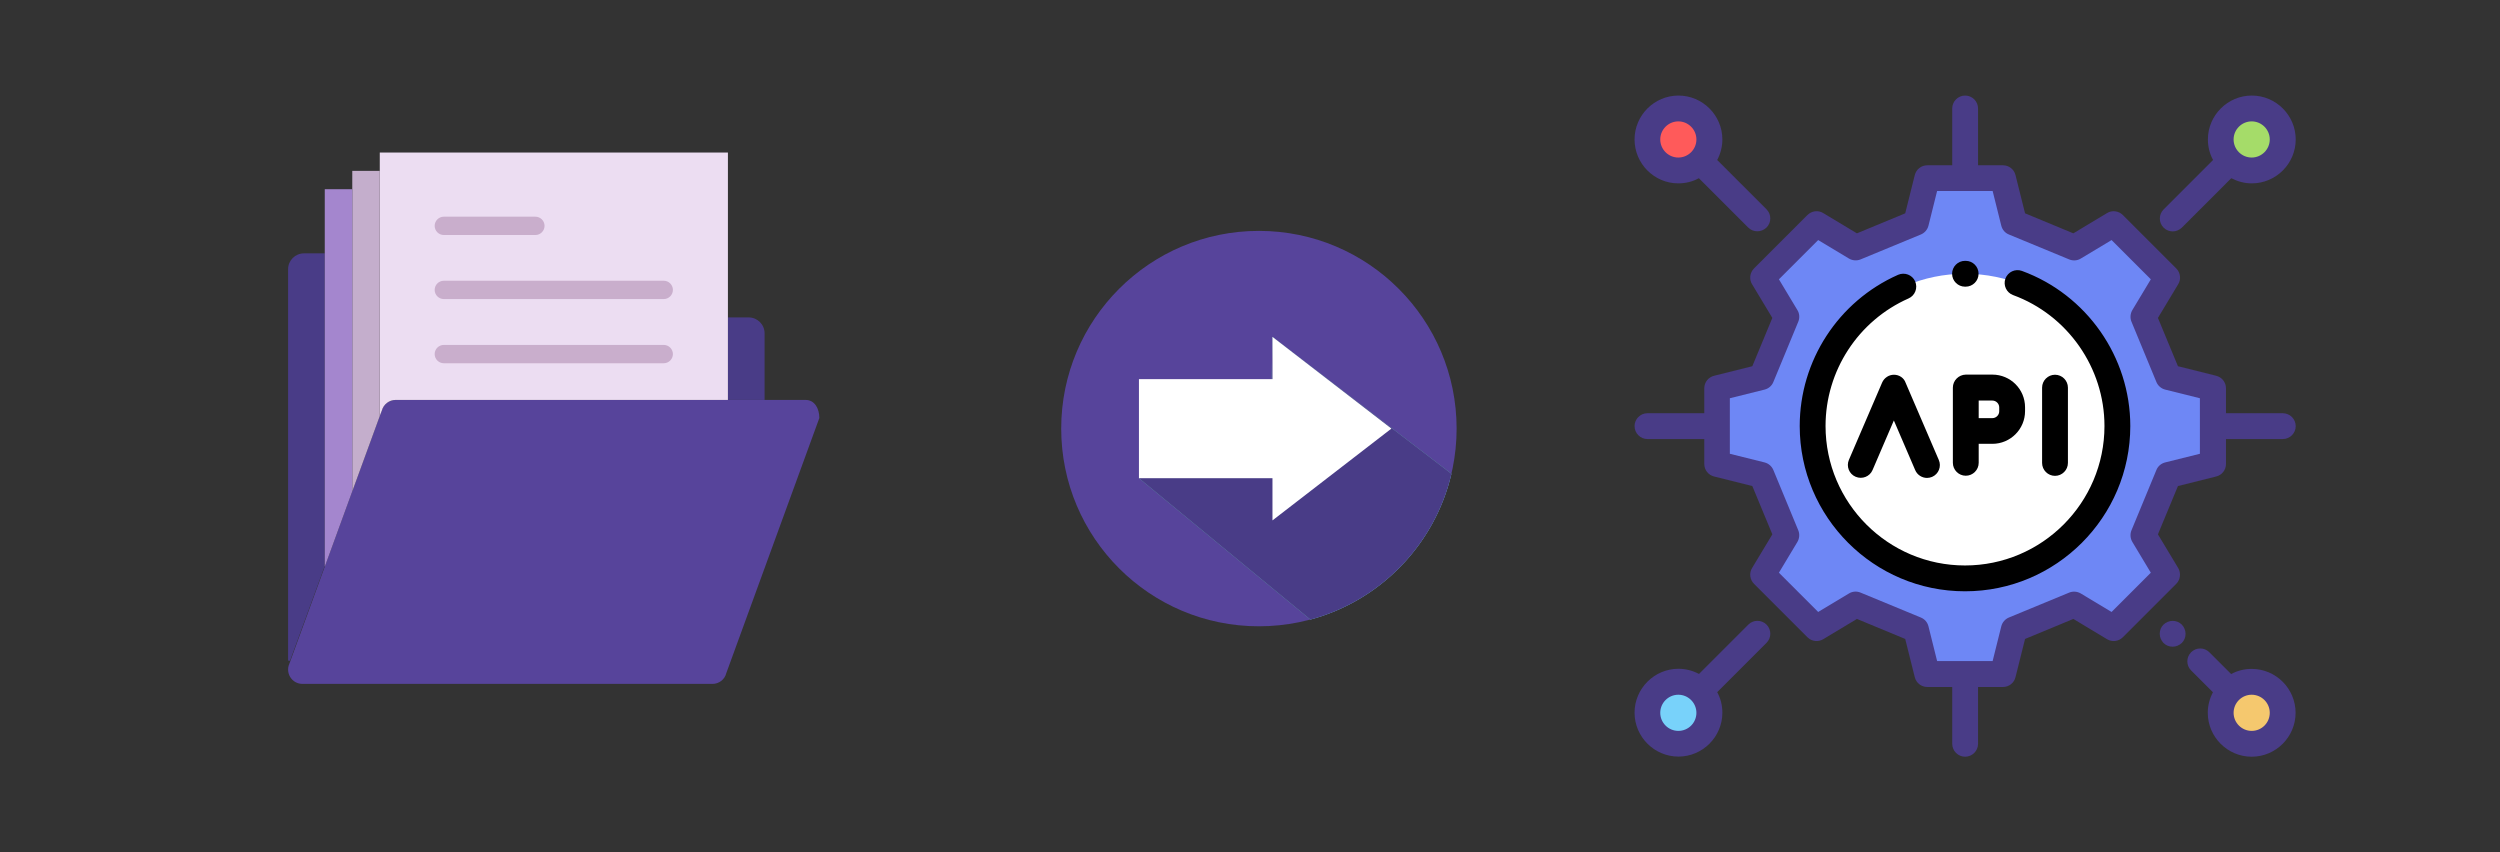 <?xml version="1.0" encoding="utf-8"?>
<!-- Generator: Adobe Illustrator 23.0.6, SVG Export Plug-In . SVG Version: 6.00 Build 0)  -->
<svg version="1.1" xmlns="http://www.w3.org/2000/svg" xmlns:xlink="http://www.w3.org/1999/xlink" x="0px" y="0px"
	 viewBox="0 0 1936 660" style="enable-background:new 0 0 1936 660;" xml:space="preserve">
<rect x="0" y="0" width="1936" height="660" fill="#333333" stroke="none"/>
<style type="text/css">
	.st0{display:none;}
	.st1{display:inline;fill:#E5646E;}
	.st2{display:inline;fill:#DDF5FF;}
	.st3{display:inline;fill:#C1E9F4;}
	.st4{display:inline;fill:#57449B;}
	.st5{display:inline;fill:#493C87;}
	.st6{display:inline;fill:#747474;}
	.st7{display:inline;}
	.st8{fill:#495959;}
	.st9{display:inline;opacity:8.000000e-02;fill:#493C87;enable-background:new    ;}
	.st10{display:inline;fill:#FFFFFF;}
	.st11{display:inline;fill:#D9EAFC;}
	.st12{display:inline;fill:#C3DDF4;}
	.st13{display:inline;fill:#AEC1ED;}
	.st14{display:inline;fill:#FFAF10;}
	.st15{display:inline;fill:#FF9518;}
	.st16{fill:#5DC1D8;}
	.st17{display:inline;fill:#445EA0;}
	.st18{fill:#57449B;}
	.st19{fill:#65B3AD;}
	.st20{fill:#493C87;}
	.st21{fill:#FFFFFF;}
	.st22{opacity:8.000000e-02;fill:#493C87;enable-background:new    ;}
	.st23{fill:#D9EAFC;}
	.st24{fill:#C3DDF4;}
	.st25{fill:#AEC1ED;}
	.st26{fill:#FFAF10;}
	.st27{fill:#FF9518;}
	.st28{fill:#445EA0;}
	.st29{fill:#ECDDF2;}
	.st30{fill:#C9AECC;}
	.st31{fill:#C4AECC;}
	.st32{fill:#A486CE;}
	.st33{fill:#78D2FA;}
	.st34{fill:#F5C86E;}
	.st35{fill:#FF5A5A;}
	.st36{fill:#A5DC69;}
	.st37{fill:#6E87F5;}
	.st38{fill:#FF2C5C;}
	.st39{fill:#E62753;}
	.st40{fill:#ADE7FF;}
	.st41{fill:#82D2F5;}
	.st42{fill:#4FB1F5;}
	.st43{fill:#46A4E6;}
	.st44{fill:#FFD659;}
	.st45{fill:#FFBD54;}
	.st46{fill:#8AE0FF;}
	.st47{fill:#2AC3F2;}
	.st48{fill:#95A8B8;}
	.st49{fill:#F0F0F0;}
	.st50{fill:#E8F4FA;}
	.st51{fill:#5B788C;}
	.st52{fill:#C0DCEB;}
	.st53{fill:#FEEE87;}
</style>
<g id="Layer_1" class="st0">
	<path class="st1" d="M659.7,153.9H481.8L439,267.3l216.9,83c6.8,2.6,14.1-2.4,14.1-9.7V164.3C670.1,158.5,665.4,153.9,659.7,153.9z
		"/>
	<path class="st2" d="M305.4,356.5H327c10.4,0,17.5,10.6,13.4,20.2L322.7,419c-3.3,7.7-10.8,12.7-19.2,12.7h-27.8L305.4,356.5z"/>
	<path class="st3" d="M313.5,413.1c5.3,0,10.2-2,13.9-5.4l-4.7,11.2c-3.3,7.7-10.8,12.7-19.2,12.7h-27.8l7.4-18.6L313.5,413.1
		L313.5,413.1z"/>
	<path class="st4" d="M243.4,289.2l-81.6,210c-2.4,6.3-3.7,12.9-3.7,19.7c0,30,24.3,54.3,54.3,54.3h61.3c9.7,0,17.6-7.9,17.6-17.6
		v-39.8c0-9.7-7.9-17.6-17.6-17.6c-12.5,0-21-12.6-16.3-24.2l75.5-184.9L243.4,289.2L243.4,289.2z"/>
	<path class="st5" d="M161.8,499.2l81.6-210h27.1l-81.6,210c-2.4,6.3-3.7,12.9-3.7,19.7c0,30,24.3,54.3,54.3,54.3h-27.1
		c-30,0-54.3-24.3-54.3-54.3C158.1,512.2,159.3,505.5,161.8,499.2z"/>
	<path class="st6" d="M487.2,139.9l-54.5,142.6c-1.5,4-5.4,6.7-9.7,6.7H239.8c-45.1,0-81.7-36.6-81.7-81.7s36.6-81.7,81.7-81.7
		h237.7C484.8,125.8,489.8,133.1,487.2,139.9z"/>
	<path class="st4" d="M487.2,139.9l-54.5,142.6c-1.5,4-5.4,6.7-9.7,6.7H239.8c-45.1,0-81.7-36.6-81.7-81.7s36.6-81.7,81.7-81.7
		h237.7C484.8,125.8,489.8,133.1,487.2,139.9z"/>
	<path class="st5" d="M239.8,267.4h198.7l-5.8,15.2c-1.5,4-5.4,6.7-9.7,6.7H239.8c-45.1,0-81.7-36.6-81.7-81.7
		c0-3.7,0.3-7.3,0.8-10.9C164.2,236.5,198.4,267.4,239.8,267.4z"/>
	<path class="st2" d="M487.2,139.9l-54.5,142.6c-1.5,4-5.4,6.7-9.7,6.7h-44.6l62.4-163.4h36.6C484.8,125.8,489.8,133.1,487.2,139.9z
		"/>
	<path class="st3" d="M438.5,267.4l-5.8,15.2c-1.5,4-5.4,6.7-9.7,6.7h-44.6l8.3-21.9L438.5,267.4L438.5,267.4z"/>
	<g class="st7">
		<path class="st8" d="M623.2,258.5c4.3,0,7.8-3.5,7.8-7.8v-58.3c0-4.3-3.5-7.8-7.8-7.8s-7.8,3.5-7.8,7.8v58.3
			C615.4,255,618.9,258.5,623.2,258.5z"/>
		<path class="st8" d="M601.4,237.6c4.3,0,7.8-3.5,7.8-7.8v-37.5c0-4.3-3.5-7.8-7.8-7.8s-7.8,3.5-7.8,7.8v37.5
			C593.6,234.2,597.1,237.6,601.4,237.6z"/>
		<path class="st8" d="M579.5,248.1c4.3,0,7.8-3.5,7.8-7.8v-47.9c0-4.3-3.5-7.8-7.8-7.8s-7.8,3.5-7.8,7.8v47.9
			C571.7,244.6,575.2,248.1,579.5,248.1z"/>
		<path class="st8" d="M535.8,258.5c4.3,0,7.8-3.5,7.8-7.8v-58.3c0-4.3-3.5-7.8-7.8-7.8s-7.8,3.5-7.8,7.8v58.3
			C528,255,531.5,258.5,535.8,258.5z"/>
		<path class="st8" d="M557.7,237.6c4.3,0,7.8-3.5,7.8-7.8v-37.5c0-4.3-3.5-7.8-7.8-7.8s-7.8,3.5-7.8,7.8v37.5
			C549.9,234.2,553.4,237.6,557.7,237.6z"/>
		<path class="st8" d="M535.8,281.4h87.4c4.3,0,7.8-3.5,7.8-7.8s-3.5-7.8-7.8-7.8h-87.4c-4.3,0-7.8,3.5-7.8,7.8
			S531.5,281.4,535.8,281.4z"/>
	</g>
	<circle class="st9" cx="1585.8" cy="324.5" r="245"/>
	<rect x="1504.5" y="427" class="st4" width="78.7" height="41.2"/>
	<rect x="1504.5" y="427" class="st5" width="19.8" height="41.2"/>
	<path class="st4" d="M1635.6,467.2h-189.3c-2.8,0-5.1,2.3-5.1,5.1v25.6c0,2.8,2.3,5.1,5.1,5.1h189.3V467.2L1635.6,467.2z"/>
	<path class="st5" d="M1461.1,497.9v-25.6c0-2.8,2.3-5.1,5.1-5.1h-19.8c-2.8,0-5.1,2.3-5.1,5.1v25.6c0,2.8,2.3,5.1,5.1,5.1h19.8
		C1463.4,503,1461.1,500.7,1461.1,497.9z"/>
	<path class="st5" d="M1763.8,127.4h-440c-2.8,0-5.1,2.3-5.1,5.1v290.4c0,2.8,2.3,5.1,5.1,5.1h311.8V275.2c0-3.9,3.1-7,7-7h126.3
		V132.5C1768.9,129.7,1766.7,127.4,1763.8,127.4z"/>
	<path class="st10" d="M1341.2,377c0,1.7,1.4,3.1,3.1,3.1h291.4V275.2c0-3.9,3.1-7,7-7h103.9v-90.8h-405.4V377z"/>
	<path class="st11" d="M1361,377V177.5h-19.8V377c0,1.7,1.4,3.1,3.1,3.1h19.8C1362.4,380,1361,378.7,1361,377z"/>
	<circle class="st4" cx="1543.9" cy="403.9" r="13.8"/>
	<path class="st12" d="M1635.6,291.6h-53.4c-1.7,0-3,1.4-3,3v59.6c0,1.6,1.3,3,3,3h53.4V291.6z"/>
	<path class="st13" d="M1599.1,354.3v-59.6c0-1.6,1.3-3,3-3h-19.8c-1.7,0-3,1.4-3,3v59.6c0,1.6,1.3,3,3,3h19.8
		C1600.4,357.3,1599.1,355.9,1599.1,354.3z"/>
	<path class="st12" d="M1642.6,268.2h46.6v-65.4c0-2.8-2.3-5-5-5h-280.8c-2.8,0-5,2.3-5,5v66.5c0,2.8,2.3,5,5,5h232.2
		C1636.1,270.9,1639.1,268.2,1642.6,268.2z"/>
	<path class="st13" d="M1418.3,269.4v-66.5c0-2.8,2.3-5,5-5h-19.8c-2.8,0-5,2.3-5,5v66.5c0,2.8,2.3,5,5,5h19.8
		C1420.6,274.4,1418.3,272.1,1418.3,269.4z"/>
	<path class="st14" d="M1743.5,153.4h-399.2c-1.7,0-3.1,1.4-3.1,3.1v22h405.4v-22C1746.6,154.8,1745.2,153.4,1743.5,153.4z"/>
	<path class="st15" d="M1364.1,153.4h-19.8c-1.7,0-3.1,1.4-3.1,3.1v22h19.8v-22C1361,154.8,1362.4,153.4,1364.1,153.4z"/>
	<g class="st7">
		<path class="st16" d="M1490.3,307.4h-84.2c-4.1,0-7.5-3.4-7.5-7.5s3.4-7.5,7.5-7.5h84.2c4.1,0,7.5,3.4,7.5,7.5
			S1494.4,307.4,1490.3,307.4z"/>
		<path class="st16" d="M1490.3,331.9h-84.2c-4.1,0-7.5-3.4-7.5-7.5s3.4-7.5,7.5-7.5h84.2c4.1,0,7.5,3.4,7.5,7.5
			C1497.8,328.6,1494.4,331.9,1490.3,331.9z"/>
		<path class="st16" d="M1490.3,356.4h-84.2c-4.1,0-7.5-3.4-7.5-7.5s3.4-7.5,7.5-7.5h84.2c4.1,0,7.5,3.4,7.5,7.5
			S1494.4,356.4,1490.3,356.4z"/>
		<path class="st16" d="M1556.4,307.4H1513c-4.1,0-7.5-3.4-7.5-7.5s3.4-7.5,7.5-7.5h43.3c4.1,0,7.5,3.4,7.5,7.5
			S1560.5,307.4,1556.4,307.4z"/>
		<path class="st16" d="M1556.4,331.9H1513c-4.1,0-7.5-3.4-7.5-7.5s3.4-7.5,7.5-7.5h43.3c4.1,0,7.5,3.4,7.5,7.5
			C1563.9,328.6,1560.5,331.9,1556.4,331.9z"/>
		<path class="st16" d="M1556.4,356.4H1513c-4.1,0-7.5-3.4-7.5-7.5s3.4-7.5,7.5-7.5h43.3c4.1,0,7.5,3.4,7.5,7.5
			S1560.5,356.4,1556.4,356.4z"/>
	</g>
	<path class="st4" d="M1822.8,267.2c4.4,0,8,3.6,8,8V517c0,4.4-3.6,8-8,8h-180.1c-4.4,0-8-3.6-8-8V275.2c0-4.4,3.6-8,8-8H1822.8
		L1822.8,267.2z"/>
	<path class="st10" d="M1656.4,493.6c-2.8,0-5-2.3-5-5v-201c0-2.8,2.3-5,5-5h152.7c2.8,0,5,2.3,5,5v200.9c0,2.8-2.3,5-5,5h-152.7
		V493.6z"/>
	<path class="st11" d="M1671.2,488.6v-201c0-2.8,2.3-5,5-5h-19.8c-2.8,0-5,2.3-5,5v200.9c0,2.8,2.3,5,5,5h19.8
		C1673.5,493.6,1671.2,491.3,1671.2,488.6z"/>
	<path class="st17" d="M1723.4,513.6c-2.8,0-5-2.2-5-5v-1.9c0-2.8,2.3-5,5-5h18.7c2.8,0,5,2.3,5,5v1.9c0,2.8-2.3,5-5,5H1723.4z"/>
	<path class="st14" d="M1814.1,301.9v-14.3c0-2.8-2.3-5-5-5h-152.7c-2.8,0-5,2.3-5,5v14.3H1814.1L1814.1,301.9z"/>
	<path class="st15" d="M1676.2,282.6h-19.8c-2.8,0-5,2.3-5,5v14.3h19.8v-14.3C1671.2,284.9,1673.5,282.6,1676.2,282.6z"/>
	<g class="st7">
		<path class="st16" d="M1766.8,393.4h-68.2c-4.1,0-7.5-3.4-7.5-7.5s3.4-7.5,7.5-7.5h68.2c4.1,0,7.5,3.4,7.5,7.5
			S1770.9,393.4,1766.8,393.4z"/>
		<path class="st16" d="M1766.8,416.5h-68.2c-4.1,0-7.5-3.4-7.5-7.5s3.4-7.5,7.5-7.5h68.2c4.1,0,7.5,3.4,7.5,7.5
			C1774.3,413.2,1770.9,416.5,1766.8,416.5z"/>
		<path class="st16" d="M1766.8,439.7h-68.2c-4.1,0-7.5-3.4-7.5-7.5s3.4-7.5,7.5-7.5h68.2c4.1,0,7.5,3.4,7.5,7.5
			C1774.3,436.3,1770.9,439.7,1766.8,439.7z"/>
	</g>
	<path class="st12" d="M1798.5,360.7c0,2.8-2.3,5-5,5h-121.7c-2.8,0-5-2.3-5-5v-41.2c0-2.8,2.3-5,5-5h121.7c2.8,0,5,2.3,5,5V360.7z"
		/>
	<path class="st13" d="M1686.7,360.7v-41.2c0-2.8,2.3-5,5-5h-19.8c-2.8,0-5,2.3-5,5v41.2c0,2.8,2.3,5,5,5h19.8
		C1689,365.7,1686.7,363.5,1686.7,360.7z"/>
	<path class="st12" d="M1780.5,477.9c0,2.8-2.3,5-5,5h-85.7c-2.8,0-5-2.3-5-5V461c0-2.8,2.3-5,5-5h85.7c2.8,0,5,2.3,5,5V477.9
		L1780.5,477.9z"/>
	<path class="st13" d="M1704.7,477.9V461c0-2.8,2.3-5,5-5h-19.8c-2.8,0-5,2.3-5,5v16.9c0,2.8,2.3,5,5,5h19.8
		C1707,482.9,1704.7,480.6,1704.7,477.9z"/>
	<g class="st7">
		<g>
			<circle class="st18" cx="974.9" cy="331.9" r="153.1"/>
			<path class="st19" d="M1124,366.9l-138.6-106l-0.8,41.9L882,370.3l132.8,109.5C1068.9,465.2,1111.2,421.7,1124,366.9z"/>
			<path class="st20" d="M1124,366.9l-138.6-106l-0.8,41.9L882,370.3l132.8,109.5C1068.9,465.2,1111.2,421.7,1124,366.9z"/>
			<polygon class="st21" points="1077.5,331.9 985.4,260.9 985.4,293.6 882,293.6 882,370.3 985.4,370.3 985.4,403 			"/>
		</g>
	</g>
</g>
<g id="Layer_2" class="st0">
	<g class="st7">
		<g>
			<circle class="st18" cx="974.9" cy="331.9" r="153.1"/>
			<path class="st19" d="M1124,366.9l-138.6-106l-0.8,41.9L882,370.3l132.8,109.5C1068.9,465.2,1111.2,421.7,1124,366.9z"/>
			<path class="st20" d="M1124,366.9l-138.6-106l-0.8,41.9L882,370.3l132.8,109.5C1068.9,465.2,1111.2,421.7,1124,366.9z"/>
			<polygon class="st21" points="1077.5,331.9 985.4,260.9 985.4,293.6 882,293.6 882,370.3 985.4,370.3 985.4,403 			"/>
		</g>
	</g>
	<g class="st7">
		<circle class="st22" cx="412.6" cy="324.4" r="245"/>
		<rect x="331.3" y="426.9" class="st18" width="78.7" height="41.2"/>
		<rect x="331.3" y="426.9" class="st20" width="19.8" height="41.2"/>
		<path class="st18" d="M462.4,467.1H273.1c-2.8,0-5.1,2.3-5.1,5.1v25.6c0,2.8,2.3,5.1,5.1,5.1h189.3V467.1L462.4,467.1z"/>
		<path class="st20" d="M287.9,497.8v-25.6c0-2.8,2.3-5.1,5.1-5.1h-19.8c-2.8,0-5.1,2.3-5.1,5.1v25.6c0,2.8,2.3,5.1,5.1,5.1H293
			C290.2,502.9,287.9,500.6,287.9,497.8z"/>
		<path class="st20" d="M590.6,127.3h-440c-2.8,0-5.1,2.3-5.1,5.1v290.4c0,2.8,2.3,5.1,5.1,5.1h311.8V275.1c0-3.9,3.1-7,7-7h126.3
			V132.4C595.7,129.6,593.5,127.3,590.6,127.3z"/>
		<path class="st21" d="M168,376.9c0,1.7,1.4,3.1,3.1,3.1h291.4V275.1c0-3.9,3.1-7,7-7h103.9v-90.8H168V376.9z"/>
		<path class="st23" d="M187.8,376.9V177.4H168v199.5c0,1.7,1.4,3.1,3.1,3.1h19.8C189.2,379.9,187.8,378.6,187.8,376.9z"/>
		<circle class="st18" cx="370.7" cy="403.8" r="13.8"/>
		<path class="st24" d="M462.4,291.5H409c-1.7,0-3,1.4-3,3v59.6c0,1.6,1.3,3,3,3h53.4V291.5z"/>
		<path class="st25" d="M425.9,354.2v-59.6c0-1.6,1.3-3,3-3h-19.8c-1.7,0-3,1.4-3,3v59.6c0,1.6,1.3,3,3,3h19.8
			C427.2,357.2,425.9,355.8,425.9,354.2z"/>
		<path class="st24" d="M469.4,268.1H516v-65.4c0-2.8-2.3-5-5-5H230.2c-2.8,0-5,2.3-5,5v66.5c0,2.8,2.3,5,5,5h232.2
			C462.9,270.8,465.9,268.1,469.4,268.1z"/>
		<path class="st25" d="M245.1,269.3v-66.5c0-2.8,2.3-5,5-5h-19.8c-2.8,0-5,2.3-5,5v66.5c0,2.8,2.3,5,5,5h19.8
			C247.4,274.3,245.1,272,245.1,269.3z"/>
		<path class="st26" d="M570.3,153.3H171.1c-1.7,0-3.1,1.4-3.1,3.1v22h405.4v-22C573.4,154.7,572,153.3,570.3,153.3z"/>
		<path class="st27" d="M190.9,153.3h-19.8c-1.7,0-3.1,1.4-3.1,3.1v22h19.8v-22C187.8,154.7,189.2,153.3,190.9,153.3z"/>
		<g>
			<path class="st16" d="M317.1,307.3h-84.2c-4.1,0-7.5-3.4-7.5-7.5s3.4-7.5,7.5-7.5h84.2c4.1,0,7.5,3.4,7.5,7.5
				S321.2,307.3,317.1,307.3z"/>
			<path class="st16" d="M317.1,331.8h-84.2c-4.1,0-7.5-3.4-7.5-7.5s3.4-7.5,7.5-7.5h84.2c4.1,0,7.5,3.4,7.5,7.5
				C324.6,328.5,321.2,331.8,317.1,331.8z"/>
			<path class="st16" d="M317.1,356.3h-84.2c-4.1,0-7.5-3.4-7.5-7.5s3.4-7.5,7.5-7.5h84.2c4.1,0,7.5,3.4,7.5,7.5
				S321.2,356.3,317.1,356.3z"/>
			<path class="st16" d="M383.2,307.3h-43.4c-4.1,0-7.5-3.4-7.5-7.5s3.4-7.5,7.5-7.5h43.3c4.1,0,7.5,3.4,7.5,7.5
				S387.3,307.3,383.2,307.3z"/>
			<path class="st16" d="M383.2,331.8h-43.4c-4.1,0-7.5-3.4-7.5-7.5s3.4-7.5,7.5-7.5h43.3c4.1,0,7.5,3.4,7.5,7.5
				C390.7,328.5,387.3,331.8,383.2,331.8z"/>
			<path class="st16" d="M383.2,356.3h-43.4c-4.1,0-7.5-3.4-7.5-7.5s3.4-7.5,7.5-7.5h43.3c4.1,0,7.5,3.4,7.5,7.5
				S387.3,356.3,383.2,356.3z"/>
		</g>
		<path class="st18" d="M649.6,267.1c4.4,0,8,3.6,8,8v241.8c0,4.4-3.6,8-8,8H469.5c-4.4,0-8-3.6-8-8V275.1c0-4.4,3.6-8,8-8H649.6
			L649.6,267.1z"/>
		<path class="st21" d="M483.2,493.5c-2.8,0-5-2.3-5-5v-201c0-2.8,2.3-5,5-5h152.7c2.8,0,5,2.3,5,5v200.9c0,2.8-2.3,5-5,5H483.2
			V493.5z"/>
		<path class="st23" d="M498,488.5v-201c0-2.8,2.3-5,5-5h-19.8c-2.8,0-5,2.3-5,5v200.9c0,2.8,2.3,5,5,5H503
			C500.3,493.5,498,491.2,498,488.5z"/>
		<path class="st28" d="M550.2,513.5c-2.8,0-5-2.2-5-5v-1.9c0-2.8,2.3-5,5-5h18.7c2.8,0,5,2.3,5,5v1.9c0,2.8-2.3,5-5,5H550.2z"/>
		<path class="st26" d="M640.9,301.8v-14.3c0-2.8-2.3-5-5-5H483.2c-2.8,0-5,2.3-5,5v14.3H640.9L640.9,301.8z"/>
		<path class="st27" d="M503,282.5h-19.8c-2.8,0-5,2.3-5,5v14.3H498v-14.3C498,284.8,500.3,282.5,503,282.5z"/>
		<g>
			<path class="st16" d="M593.6,393.3h-68.2c-4.1,0-7.5-3.4-7.5-7.5s3.4-7.5,7.5-7.5h68.2c4.1,0,7.5,3.4,7.5,7.5
				S597.7,393.3,593.6,393.3z"/>
			<path class="st16" d="M593.6,416.4h-68.2c-4.1,0-7.5-3.4-7.5-7.5s3.4-7.5,7.5-7.5h68.2c4.1,0,7.5,3.4,7.5,7.5
				C601.1,413.1,597.7,416.4,593.6,416.4z"/>
			<path class="st16" d="M593.6,439.6h-68.2c-4.1,0-7.5-3.4-7.5-7.5s3.4-7.5,7.5-7.5h68.2c4.1,0,7.5,3.4,7.5,7.5
				C601.1,436.2,597.7,439.6,593.6,439.6z"/>
		</g>
		<path class="st24" d="M625.3,360.6c0,2.8-2.3,5-5,5H498.6c-2.8,0-5-2.3-5-5v-41.2c0-2.8,2.3-5,5-5h121.7c2.8,0,5,2.3,5,5V360.6z"
			/>
		<path class="st25" d="M513.5,360.6v-41.2c0-2.8,2.3-5,5-5h-19.8c-2.8,0-5,2.3-5,5v41.2c0,2.8,2.3,5,5,5h19.8
			C515.8,365.6,513.5,363.4,513.5,360.6z"/>
		<path class="st24" d="M607.3,477.8c0,2.8-2.3,5-5,5h-85.7c-2.8,0-5-2.3-5-5v-16.9c0-2.8,2.3-5,5-5h85.7c2.8,0,5,2.3,5,5V477.8
			L607.3,477.8z"/>
		<path class="st25" d="M531.5,477.8v-16.9c0-2.8,2.3-5,5-5h-19.8c-2.8,0-5,2.3-5,5v16.9c0,2.8,2.3,5,5,5h19.8
			C533.8,482.8,531.5,480.5,531.5,477.8z"/>
	</g>
	<g class="st7">
		<path class="st18" d="M1657.5,529.6h-317.5c-7.3,0-12.6-6.9-10.7-14l72.1-197.7c1.3-4.8,5.7-8.2,10.7-8.2h317.5
			c7.3,0,10.7,7,10.7,14l-72.1,197.7C1666.9,526.2,1662.5,529.6,1657.5,529.6z"/>
		<path class="st20" d="M1685.5,245.8h-16.1v63.9h28.4v-51.6C1697.8,251.3,1692.2,245.8,1685.5,245.8z"/>
		<path class="st20" d="M1357.2,196.2h-16.1c-6.8,0-12.3,5.5-12.3,12.3v303.1c0.5,0,1,0,1.5,0.1l26.9-73.4V196.2z"/>
		<path class="st29" d="M1401.4,317.9c1.3-4.8,5.7-8.2,10.7-8.2h14.2h243.1v-85.1V118.1H1563h-163.2v204L1401.4,317.9z"/>
		<g>
			<path class="st30" d="M1449.4,231.6h170.3c3.9,0,7.1-3.2,7.1-7.1s-3.2-7.1-7.1-7.1h-170.3c-3.9,0-7.1,3.2-7.1,7.1
				S1445.5,231.6,1449.4,231.6z"/>
			<path class="st30" d="M1449.4,182h70.9c3.9,0,7.1-3.2,7.1-7.1c0-3.9-3.2-7.1-7.1-7.1h-70.9c-3.9,0-7.1,3.2-7.1,7.1
				S1445.5,182,1449.4,182z"/>
			<path class="st30" d="M1619.7,267.1h-170.3c-3.9,0-7.1,3.2-7.1,7.1s3.2,7.1,7.1,7.1h170.3c3.9,0,7.1-3.2,7.1-7.1
				S1623.6,267.1,1619.7,267.1z"/>
		</g>
		<polygon class="st31" points="1399.8,322.2 1399.8,132.3 1378.5,132.3 1378.5,380.5 		"/>
		<polygon class="st32" points="1378.5,380.5 1378.5,146.5 1357.2,146.5 1357.2,438.9 		"/>
	</g>
</g>
<g id="Layer_2_copy_3">
	<g>
		<g>
			<circle class="st18" cx="974.9" cy="331.9" r="153.1"/>
			<path class="st19" d="M1124,366.9l-138.6-106l-0.8,41.9L882,370.3l132.8,109.5C1068.9,465.2,1111.2,421.7,1124,366.9z"/>
			<path class="st20" d="M1124,366.9l-138.6-106l-0.8,41.9L882,370.3l132.8,109.5C1068.9,465.2,1111.2,421.7,1124,366.9z"/>
			<polygon class="st21" points="1077.5,331.9 985.4,260.9 985.4,293.6 882,293.6 882,370.3 985.4,370.3 985.4,403 			"/>
		</g>
	</g>
	<g>
		<path class="st18" d="M551.8,529.6H234.2c-7.3,0-12.6-6.9-10.7-14l72.1-197.7c1.3-4.8,5.7-8.2,10.7-8.2h317.5
			c7.3,0,10.7,7,10.7,14l-72.1,197.7C561.2,526.2,556.8,529.6,551.8,529.6z"/>
		<path class="st20" d="M579.8,245.8h-16.1v63.9h28.4v-51.6C592.1,251.3,586.5,245.8,579.8,245.8z"/>
		<path class="st20" d="M251.5,196.2h-16.1c-6.8,0-12.3,5.5-12.3,12.3v303.1c0.5,0,1,0,1.5,0.1l26.9-73.4V196.2z"/>
		<path class="st29" d="M295.7,317.9c1.3-4.8,5.7-8.2,10.7-8.2h14.2h243.1v-85.1V118.1H457.3H294.1v204L295.7,317.9z"/>
		<g>
			<path class="st30" d="M343.7,231.6H514c3.9,0,7.1-3.2,7.1-7.1s-3.2-7.1-7.1-7.1H343.7c-3.9,0-7.1,3.2-7.1,7.1
				S339.8,231.6,343.7,231.6z"/>
			<path class="st30" d="M343.7,182h70.9c3.9,0,7.1-3.2,7.1-7.1c0-3.9-3.2-7.1-7.1-7.1h-70.9c-3.9,0-7.1,3.2-7.1,7.1
				S339.8,182,343.7,182z"/>
			<path class="st30" d="M514,267.1H343.7c-3.9,0-7.1,3.2-7.1,7.1s3.2,7.1,7.1,7.1H514c3.9,0,7.1-3.2,7.1-7.1S517.9,267.1,514,267.1
				z"/>
		</g>
		<polygon class="st31" points="294.1,322.2 294.1,132.3 272.8,132.3 272.8,380.5 		"/>
		<polygon class="st32" points="272.8,380.5 272.8,146.5 251.5,146.5 251.5,438.9 		"/>
	</g>
	<g>
		<circle class="st33" cx="1299.7" cy="552" r="24"/>
		<circle class="st34" cx="1743.7" cy="552" r="24"/>
		<circle class="st35" cx="1299.7" cy="108" r="24"/>
		<circle class="st36" cx="1743.7" cy="108" r="24"/>
		<polygon class="st37" points="1406.7,173.5 1437.2,191.9 1483.9,172.5 1492.4,138 1551,138 1559.6,172.5 1606.3,191.9 
			1636.8,173.5 1678.2,215 1659.9,245.4 1679.2,292.1 1713.7,300.7 1713.7,359.3 1679.2,367.9 1659.9,414.6 1678.2,445 
			1636.8,486.5 1606.3,468.1 1559.6,487.5 1551,522 1492.4,522 1483.9,487.5 1437.2,468.1 1406.7,486.5 1365.3,445 1383.6,414.6 
			1364.2,367.9 1329.7,359.3 1329.7,300.7 1364.2,292.1 1383.6,245.4 1365.3,215 		"/>
		<circle class="st21" cx="1521.7" cy="330" r="118"/>
		<path class="st20" d="M1686.8,439.9l-15.7-26.1l15.5-37.4l29.6-7.4c4.5-1.1,7.6-5.1,7.6-9.7V340h44c5.5,0,10-4.5,10-10
			c0-5.5-4.5-10-10-10h-44v-19.3c0-4.6-3.1-8.6-7.6-9.7l-29.6-7.4l-15.5-37.4l15.7-26.1c2.4-3.9,1.7-9-1.5-12.2l-41.4-41.4
			c-3.2-3.2-8.3-3.9-12.2-1.5l-26.1,15.7l-37.4-15.5l-7.4-29.6c-1.1-4.5-5.1-7.6-9.7-7.6h-19.3V84c0-5.5-4.5-10-10-10
			c-5.5,0-10,4.5-10,10v44h-19.3c-4.6,0-8.6,3.1-9.7,7.6l-7.4,29.6l-37.4,15.5l-26.1-15.7c-3.9-2.4-9-1.7-12.2,1.5l-41.4,41.4
			c-3.2,3.2-3.9,8.3-1.5,12.2l15.7,26.1l-15.5,37.4l-29.6,7.4c-4.5,1.1-7.6,5.1-7.6,9.7V320h-44c-5.5,0-10,4.5-10,10
			c0,5.5,4.5,10,10,10h44v19.3c0,4.6,3.1,8.6,7.6,9.7l29.6,7.4l15.5,37.4l-15.7,26.1c-2.4,3.9-1.7,9,1.5,12.2l41.4,41.4
			c3.2,3.2,8.3,3.9,12.2,1.5l26.1-15.7l37.4,15.5l7.4,29.6c1.1,4.5,5.1,7.6,9.7,7.6h19.3v44c0,5.5,4.5,10,10,10s10-4.5,10-10v-44
			h19.3c4.6,0,8.6-3.1,9.7-7.6l7.4-29.6l37.4-15.5l26.1,15.7c3.9,2.4,9,1.7,12.2-1.5l41.4-41.4
			C1688.5,448.9,1689.1,443.8,1686.8,439.9z M1651.3,419.7l14.3,23.8l-30.4,30.4l-23.8-14.3c-2.7-1.6-6.1-1.9-9-0.7l-46.7,19.3
			c-2.9,1.2-5.1,3.7-5.9,6.8l-6.7,26.9h-43l-6.7-26.9c-0.8-3.1-2.9-5.6-5.9-6.8l-46.7-19.3c-2.9-1.2-6.3-1-9,0.7l-23.8,14.3
			l-30.4-30.4l14.3-23.8c1.6-2.7,1.9-6.1,0.7-9l-19.3-46.7c-1.2-2.9-3.7-5.1-6.8-5.9l-26.9-6.7v-43l26.9-6.7
			c3.1-0.8,5.6-2.9,6.8-5.9l19.3-46.7c1.2-2.9,1-6.3-0.7-9l-14.3-23.8l30.4-30.4l23.8,14.3c2.7,1.6,6,1.9,9,0.7l46.7-19.3
			c2.9-1.2,5.1-3.7,5.9-6.8l6.7-26.9h43l6.7,26.9c0.8,3.1,2.9,5.6,5.9,6.8l46.7,19.3c2.9,1.2,6.3,1,9-0.7l23.8-14.3l30.4,30.4
			l-14.3,23.8c-1.6,2.7-1.9,6.1-0.7,9l19.3,46.7c1.2,2.9,3.7,5.1,6.8,5.9l26.9,6.7v43l-26.9,6.7c-3.1,0.8-5.6,2.9-6.8,5.9
			l-19.3,46.7C1649.4,413.7,1649.7,417,1651.3,419.7z"/>
		<path d="M1565.8,209.8c-5.2-1.9-10.9,0.8-12.8,5.9c-1.9,5.2,0.8,10.9,5.9,12.8c42.3,15.5,70.8,56.3,70.8,101.4
			c0,59.5-48.4,108-108,108c-59.5,0-108-48.4-108-108c0-42.7,25.2-81.5,64.3-98.8c5-2.2,7.3-8.1,5.1-13.2c-2.2-5-8.1-7.3-13.2-5.1
			c-46.3,20.5-76.2,66.5-76.2,117.1c0,70.6,57.4,128,128,128c70.6,0,128-57.4,128-128C1649.7,276.5,1616,228.2,1565.8,209.8z"/>
		<path d="M1521.7,222l0.5,0c0,0,0,0,0,0c5.5,0,10-4.5,10-10c0-5.5-4.4-10-10-10l-0.5,0c-5.5,0-10,4.5-10,10S1516.2,222,1521.7,222z
			"/>
		<path d="M1601.4,358.5v-58.3c0-5.5-4.5-10-10-10c-5.5,0-10,4.5-10,10v58.3c0,5.5,4.5,10,10,10
			C1596.9,368.5,1601.4,364,1601.4,358.5z"/>
		<path d="M1512.3,300.2v19.9v13.6v24.7c0,5.5,4.5,10,10,10c5.5,0,10-4.5,10-10v-14.7h10.6c14,0,25.3-11.4,25.3-25.3v-3
			c0-14-11.3-25.3-25.3-25.3h-20.6C1516.8,290.2,1512.3,294.7,1512.3,300.2z M1532.3,310.2h10.6c2.9,0,5.3,2.4,5.3,5.3v3
			c0,2.9-2.4,5.3-5.3,5.3h-10.6v-3.6V310.2z"/>
		<path d="M1466.7,290.2c-4,0-7.6,2.4-9.2,6.1l-25.7,59.8c-2.2,5.1,0.2,11,5.2,13.1c5.1,2.2,11-0.2,13.1-5.2l16.5-38.4l16.5,38.4
			c1.6,3.8,5.3,6.1,9.2,6.1c1.3,0,2.7-0.3,3.9-0.8c5.1-2.2,7.4-8.1,5.2-13.1l-25.7-59.8C1474.4,292.6,1470.7,290.2,1466.7,290.2z"/>
		<path class="st20" d="M1682.5,179.2c2.6,0,5.1-1,7.1-2.9l38.3-38.3c4.8,2.5,10.2,4,15.9,4c18.7,0,34-15.3,34-34s-15.3-34-34-34
			c-18.7,0-34,15.3-34,34c0,5.7,1.4,11.1,4,15.9l-38.3,38.3c-3.9,3.9-3.9,10.2,0,14.1C1677.4,178.2,1680,179.2,1682.5,179.2z
			 M1743.7,94c7.7,0,14,6.3,14,14s-6.3,14-14,14c-7.7,0-14-6.3-14-14S1736,94,1743.7,94z"/>
		<path class="st20" d="M1353.9,483.7l-38.2,38.2c-4.7-2.5-10.2-4-15.9-4c-18.7,0-34,15.3-34,34s15.3,34,34,34c18.7,0,34-15.3,34-34
			c0-5.7-1.4-11.2-4-15.9l38.2-38.2c3.9-3.9,3.9-10.2,0-14.1C1364.1,479.8,1357.8,479.8,1353.9,483.7z M1299.7,566
			c-7.7,0-14-6.3-14-14s6.3-14,14-14s14,6.3,14,14S1307.5,566,1299.7,566z"/>
		<path class="st20" d="M1682.5,480.8c-2.6,0-5.2,1.1-7.1,2.9c-1.9,1.9-2.9,4.4-2.9,7.1c0,2.6,1.1,5.2,2.9,7.1
			c1.9,1.9,4.4,2.9,7.1,2.9c2.6,0,5.2-1.1,7.1-2.9c1.9-1.9,2.9-4.4,2.9-7.1c0-2.6-1.1-5.2-2.9-7.1
			C1687.7,481.8,1685.1,480.8,1682.5,480.8z"/>
		<path class="st20" d="M1743.7,518c-5.7,0-11.2,1.4-15.9,4l-16.9-16.9c-3.9-3.9-10.2-3.9-14.1,0c-3.9,3.9-3.9,10.2,0,14.1
			l16.9,16.9c-2.5,4.7-4,10.1-4,15.9c0,18.7,15.3,34,34,34c18.7,0,34-15.3,34-34S1762.5,518,1743.7,518z M1743.7,566
			c-7.7,0-14-6.3-14-14s6.3-14,14-14c7.7,0,14,6.3,14,14S1751.5,566,1743.7,566z"/>
		<path class="st20" d="M1299.7,142c5.7,0,11.2-1.4,15.9-4l38.2,38.2c2,2,4.5,2.9,7.1,2.9c2.6,0,5.1-1,7.1-2.9
			c3.9-3.9,3.9-10.2,0-14.1l-38.2-38.2c2.5-4.7,4-10.2,4-15.9c0-18.7-15.3-34-34-34c-18.7,0-34,15.3-34,34S1281,142,1299.7,142z
			 M1299.7,94c7.7,0,14,6.3,14,14s-6.3,14-14,14c-7.7,0-14-6.3-14-14S1292,94,1299.7,94z"/>
	</g>
</g>
<g id="Layer_2_copy_4" class="st0">
	<g class="st7">
		<g>
			<circle class="st18" cx="974.9" cy="331.9" r="153.1"/>
			<path class="st19" d="M1124,366.9l-138.6-106l-0.8,41.9L882,370.3l132.8,109.5C1068.9,465.2,1111.2,421.7,1124,366.9z"/>
			<path class="st20" d="M1124,366.9l-138.6-106l-0.8,41.9L882,370.3l132.8,109.5C1068.9,465.2,1111.2,421.7,1124,366.9z"/>
			<polygon class="st21" points="1077.5,331.9 985.4,260.9 985.4,293.6 882,293.6 882,370.3 985.4,370.3 985.4,403 			"/>
		</g>
	</g>
	<g class="st7">
		<circle class="st33" cx="199.8" cy="552" r="24"/>
		<circle class="st34" cx="643.8" cy="552" r="24"/>
		<circle class="st35" cx="199.8" cy="108" r="24"/>
		<circle class="st36" cx="643.8" cy="108" r="24"/>
		<polygon class="st37" points="306.7,173.5 337.2,191.9 383.9,172.5 392.5,138 451.1,138 459.7,172.5 506.3,191.9 536.8,173.5 
			578.2,215 559.9,245.4 579.3,292.1 613.8,300.7 613.8,359.3 579.3,367.9 559.9,414.6 578.2,445 536.8,486.5 506.3,468.1 
			459.7,487.5 451.1,522 392.5,522 383.9,487.5 337.2,468.1 306.7,486.5 265.3,445 283.6,414.6 264.3,367.9 229.8,359.3 
			229.8,300.7 264.3,292.1 283.6,245.4 265.3,215 		"/>
		<circle class="st21" cx="421.8" cy="330" r="118"/>
		<path class="st20" d="M586.8,439.9l-15.7-26.1l15.5-37.4l29.6-7.4c4.5-1.1,7.6-5.1,7.6-9.7V340h44c5.5,0,10-4.5,10-10
			c0-5.5-4.5-10-10-10h-44v-19.3c0-4.6-3.1-8.6-7.6-9.7l-29.6-7.4l-15.5-37.4l15.7-26.1c2.4-3.9,1.7-9-1.5-12.2l-41.4-41.4
			c-3.2-3.2-8.3-3.9-12.2-1.5l-26.1,15.7l-37.4-15.5l-7.4-29.6c-1.1-4.5-5.1-7.6-9.7-7.6h-19.3V84c0-5.5-4.5-10-10-10s-10,4.5-10,10
			v44h-19.3c-4.6,0-8.6,3.1-9.7,7.6l-7.4,29.6L338,180.7L311.9,165c-3.9-2.4-9-1.7-12.2,1.5l-41.4,41.4c-3.2,3.2-3.9,8.3-1.5,12.2
			l15.7,26.1L257,283.6l-29.6,7.4c-4.5,1.1-7.6,5.1-7.6,9.7V320h-44c-5.5,0-10,4.5-10,10c0,5.5,4.5,10,10,10h44v19.3
			c0,4.6,3.1,8.6,7.6,9.7l29.6,7.4l15.5,37.4l-15.7,26.1c-2.4,3.9-1.7,9,1.5,12.2l41.4,41.4c3.2,3.2,8.3,3.9,12.2,1.5l26.1-15.7
			l37.4,15.5l7.4,29.6c1.1,4.5,5.1,7.6,9.7,7.6h19.3v44c0,5.5,4.5,10,10,10s10-4.5,10-10v-44h19.3c4.6,0,8.6-3.1,9.7-7.6l7.4-29.6
			l37.4-15.5l26.1,15.7c3.9,2.4,9,1.7,12.2-1.5l41.4-41.4C588.6,448.9,589.2,443.8,586.8,439.9z M551.4,419.7l14.3,23.8l-30.4,30.4
			l-23.8-14.3c-2.7-1.6-6.1-1.9-9-0.7l-46.7,19.3c-2.9,1.2-5.1,3.7-5.9,6.8l-6.7,26.9h-43l-6.7-26.9c-0.8-3.1-2.9-5.6-5.9-6.8
			L341,458.9c-2.9-1.2-6.3-1-9,0.7l-23.8,14.3l-30.4-30.4l14.3-23.8c1.6-2.7,1.9-6.1,0.7-9l-19.3-46.7c-1.2-2.9-3.7-5.1-6.8-5.9
			l-26.9-6.7v-43l26.9-6.7c3.1-0.8,5.6-2.9,6.8-5.9l19.3-46.7c1.2-2.9,1-6.3-0.7-9l-14.3-23.8l30.4-30.4l23.8,14.3
			c2.7,1.6,6,1.9,9,0.7l46.7-19.3c2.9-1.2,5.1-3.7,5.9-6.8l6.7-26.9h43l6.7,26.9c0.8,3.1,2.9,5.6,5.9,6.8l46.7,19.3
			c2.9,1.2,6.3,1,9-0.7l23.8-14.3l30.4,30.4l-14.3,23.8c-1.6,2.7-1.9,6.1-0.7,9l19.3,46.7c1.2,2.9,3.7,5.1,6.8,5.9l26.9,6.7v43
			l-26.9,6.7c-3.1,0.8-5.6,2.9-6.8,5.9l-19.3,46.7C549.5,413.7,549.7,417,551.4,419.7z"/>
		<path d="M465.9,209.8c-5.2-1.9-10.9,0.8-12.8,5.9c-1.9,5.2,0.8,10.9,5.9,12.8c42.3,15.5,70.8,56.3,70.8,101.4
			c0,59.5-48.4,108-108,108s-108-48.4-108-108c0-42.7,25.2-81.5,64.3-98.8c5-2.2,7.3-8.1,5.1-13.2c-2.2-5-8.1-7.3-13.2-5.1
			c-46.3,20.5-76.2,66.5-76.2,117.1c0,70.6,57.4,128,128,128s128-57.4,128-128C549.8,276.5,516.1,228.2,465.9,209.8z"/>
		<path d="M421.8,222l0.5,0c0,0,0,0,0,0c5.5,0,10-4.5,10-10c0-5.5-4.4-10-10-10l-0.5,0c-5.5,0-10,4.5-10,10S416.3,222,421.8,222z"/>
		<path d="M501.4,358.5v-58.3c0-5.5-4.5-10-10-10s-10,4.5-10,10v58.3c0,5.5,4.5,10,10,10S501.4,364,501.4,358.5z"/>
		<path d="M412.3,300.2v19.9v13.6v24.7c0,5.5,4.5,10,10,10c5.5,0,10-4.5,10-10v-14.7h10.6c14,0,25.3-11.4,25.3-25.3v-3
			c0-14-11.4-25.3-25.3-25.3h-20.6C416.8,290.2,412.3,294.7,412.3,300.2z M432.3,310.2h10.6c2.9,0,5.3,2.4,5.3,5.3v3
			c0,2.9-2.4,5.3-5.3,5.3h-10.6v-3.6V310.2z"/>
		<path d="M366.8,290.2c-4,0-7.6,2.4-9.2,6.1l-25.7,59.8c-2.2,5.1,0.2,11,5.2,13.1s11-0.2,13.1-5.2l16.5-38.4l16.5,38.4
			c1.6,3.8,5.3,6.1,9.2,6.1c1.3,0,2.7-0.3,3.9-0.8c5.1-2.2,7.4-8.1,5.2-13.1L376,296.3C374.4,292.6,370.8,290.2,366.8,290.2z"/>
		<path class="st20" d="M582.6,179.2c2.6,0,5.1-1,7.1-2.9l38.3-38.3c4.8,2.5,10.2,4,15.9,4c18.7,0,34-15.3,34-34s-15.3-34-34-34
			s-34,15.3-34,34c0,5.7,1.4,11.1,4,15.9l-38.3,38.3c-3.9,3.9-3.9,10.2,0,14.1C577.4,178.2,580,179.2,582.6,179.2z M643.8,94
			c7.7,0,14,6.3,14,14s-6.3,14-14,14c-7.7,0-14-6.3-14-14S636.1,94,643.8,94z"/>
		<path class="st20" d="M253.9,483.7L215.7,522c-4.7-2.5-10.2-4-15.9-4c-18.7,0-34,15.3-34,34s15.3,34,34,34s34-15.3,34-34
			c0-5.7-1.4-11.2-4-15.9l38.2-38.2c3.9-3.9,3.9-10.2,0-14.1C264.2,479.8,257.8,479.8,253.9,483.7z M199.8,566c-7.7,0-14-6.3-14-14
			s6.3-14,14-14c7.7,0,14,6.3,14,14S207.5,566,199.8,566z"/>
		<path class="st20" d="M582.5,480.8c-2.6,0-5.2,1.1-7.1,2.9c-1.9,1.9-2.9,4.4-2.9,7.1c0,2.6,1.1,5.2,2.9,7.1
			c1.9,1.9,4.4,2.9,7.1,2.9c2.6,0,5.2-1.1,7.1-2.9c1.9-1.9,2.9-4.4,2.9-7.1c0-2.6-1.1-5.2-2.9-7.1
			C587.8,481.8,585.2,480.8,582.5,480.8z"/>
		<path class="st20" d="M643.8,518c-5.7,0-11.2,1.4-15.9,4L611,505.1c-3.9-3.9-10.2-3.9-14.1,0c-3.9,3.9-3.9,10.2,0,14.1l16.9,16.9
			c-2.5,4.7-4,10.1-4,15.9c0,18.7,15.3,34,34,34s34-15.3,34-34S662.5,518,643.8,518z M643.8,566c-7.7,0-14-6.3-14-14s6.3-14,14-14
			c7.7,0,14,6.3,14,14S651.5,566,643.8,566z"/>
		<path class="st20" d="M199.8,142c5.7,0,11.2-1.4,15.9-4l38.2,38.2c2,2,4.5,2.9,7.1,2.9s5.1-1,7.1-2.9c3.9-3.9,3.9-10.2,0-14.1
			l-38.2-38.2c2.5-4.7,4-10.2,4-15.9c0-18.7-15.3-34-34-34s-34,15.3-34,34S181,142,199.8,142z M199.8,94c7.7,0,14,6.3,14,14
			s-6.3,14-14,14c-7.7,0-14-6.3-14-14S192.1,94,199.8,94z"/>
	</g>
	<g id="surface1" class="st7">
		<path class="st38" d="M1514.7,189.4c0,8.5-6.9,15.5-15.5,15.5s-15.5-6.9-15.5-15.5c0-8.5,6.9-15.5,15.5-15.5
			S1514.7,180.8,1514.7,189.4z"/>
		<path class="st38" d="M1572.4,481.9c0,8.5-6.9,15.5-15.5,15.5c-8.5,0-15.5-6.9-15.5-15.5c0-8.5,6.9-15.5,15.5-15.5
			C1565.5,466.5,1572.4,473.4,1572.4,481.9z"/>
		<path class="st38" d="M1691.4,299.6c0,8.5-6.9,15.5-15.5,15.5s-15.5-6.9-15.5-15.5s6.9-15.5,15.5-15.5S1691.4,291.1,1691.4,299.6z
			"/>
		<path class="st38" d="M1415.8,366.6c0,8.5-6.9,15.5-15.5,15.5s-15.5-6.9-15.5-15.5s6.9-15.5,15.5-15.5S1415.8,358,1415.8,366.6z"
			/>
		<path class="st18" d="M1499.3,166.4c-12.7,0-23,10.3-23,23c0,10,6.5,18.6,15.5,21.7v45.6c0,4.1,3.4,7.5,7.5,7.5s7.5-3.4,7.5-7.5
			v-45.6c9-3.1,15.5-11.7,15.5-21.7C1522.2,176.7,1511.9,166.4,1499.3,166.4z M1499.3,197.3c-4.4,0-8-3.6-8-8c0-4.4,3.6-8,8-8
			s8,3.6,8,8C1507.2,193.8,1503.7,197.3,1499.3,197.3z"/>
		<path class="st18" d="M1564.5,460.3v-55c0-4.1-3.4-7.5-7.5-7.5c-4.1,0-7.5,3.4-7.5,7.5v55c-9,3.1-15.5,11.7-15.5,21.7
			c0,12.7,10.3,23,23,23c12.7,0,23-10.3,23-23C1579.9,471.9,1573.4,463.4,1564.5,460.3z M1557,489.9c-4.4,0-8-3.6-8-8
			c0-4.4,3.6-8,8-8c4.4,0,8,3.6,8,8C1564.9,486.3,1561.3,489.9,1557,489.9z"/>
		<path class="st18" d="M1654.2,292.1h-57.9c-4.1,0-7.5,3.4-7.5,7.5s3.4,7.5,7.5,7.5h57.9c3.1,9,11.7,15.5,21.7,15.5
			c12.7,0,23-10.3,23-23s-10.3-23-23-23C1665.9,276.6,1657.3,283.1,1654.2,292.1z M1683.9,299.6c0,4.4-3.6,8-8,8s-8-3.6-8-8
			s3.6-8,8-8S1683.9,295.2,1683.9,299.6z"/>
		<path class="st18" d="M1455,359.1h-33c-3.1-9-11.7-15.5-21.7-15.5c-12.7,0-23,10.3-23,23s10.3,23,23,23c10,0,18.6-6.5,21.7-15.5
			h33c4.1,0,7.5-3.4,7.5-7.5C1462.5,362.4,1459.2,359.1,1455,359.1z M1400.4,374.5c-4.4,0-8-3.6-8-8s3.6-8,8-8s8,3.6,8,8
			S1404.8,374.5,1400.4,374.5z"/>
		<path class="st18" d="M1462.5,318.1c0-4.1-3.4-7.5-7.5-7.5h-116.7V189.2c0-4.1-3.4-7.5-7.5-7.5c-4.1,0-7.5,3.4-7.5,7.5v128.9
			c0,4.1,3.4,7.5,7.5,7.5H1455C1459.2,325.6,1462.5,322.3,1462.5,318.1z"/>
		<path class="st18" d="M1557,273.4c4.1,0,7.5-3.4,7.5-7.5v-119h119.2c4.1,0,7.5-3.4,7.5-7.5c0-4.1-3.4-7.5-7.5-7.5H1557
			c-4.1,0-7.5,3.4-7.5,7.5v126.5C1549.5,270.1,1552.8,273.4,1557,273.4z"/>
		<path class="st18" d="M1719.2,333.8h-122.9c-4.1,0-7.5,3.4-7.5,7.5s3.4,7.5,7.5,7.5h115.4V466c0,4.1,3.4,7.5,7.5,7.5
			c4.1,0,7.5-3.4,7.5-7.5V341.3C1726.7,337.1,1723.4,333.8,1719.2,333.8z"/>
		<path class="st18" d="M1499.3,397.8c-4.1,0-7.5,3.4-7.5,7.5v112.5H1381c-4.1,0-7.5,3.4-7.5,7.5c0,4.1,3.4,7.5,7.5,7.5h118.2
			c4.1,0,7.5-3.4,7.5-7.5v-120C1506.8,401.1,1503.4,397.8,1499.3,397.8z"/>
		<path class="st38" d="M1380.3,201.2h-98.9c-6.8,0-12.4-5.5-12.4-12.4V90c0-6.8,5.5-12.4,12.4-12.4h98.9c6.8,0,12.4,5.5,12.4,12.4
			v98.9C1392.6,195.7,1387.1,201.2,1380.3,201.2z"/>
		<path class="st39" d="M1380.3,77.6h-30.9c6.8,0,12.4,5.5,12.4,12.4v98.9c0,6.8-5.5,12.4-12.4,12.4h30.9c6.8,0,12.4-5.5,12.4-12.4
			V90C1392.6,83.1,1387.1,77.6,1380.3,77.6z"/>
		<path class="st18" d="M1299.9,166.2v-53.6c0-2.3,1.8-4.1,4.1-4.1h53.6c2.3,0,4.1,1.8,4.1,4.1v53.6c0,2.3-1.8,4.1-4.1,4.1h-53.6
			C1301.8,170.3,1299.9,168.5,1299.9,166.2z"/>
		<path class="st40" d="M1593,418.1h-136c-9.1,0-16.5-7.4-16.5-16.5v-136c0-9.1,7.4-16.5,16.5-16.5h136c9.1,0,16.5,7.4,16.5,16.5
			v136C1609.5,410.7,1602.1,418.1,1593,418.1z"/>
		<path class="st41" d="M1593,249.1h-30.9c9.1,0,16.5,7.4,16.5,16.5v136c0,9.1-7.4,16.5-16.5,16.5h30.9c9.1,0,16.5-7.4,16.5-16.5
			v-136C1609.5,256.5,1602.1,249.1,1593,249.1z"/>
		<path class="st38" d="M1471.5,383v-98.9c0-2.3,1.8-4.1,4.1-4.1h98.9c2.3,0,4.1,1.8,4.1,4.1V383c0,2.3-1.8,4.1-4.1,4.1h-98.9
			C1473.3,387.2,1471.5,385.3,1471.5,383z"/>
		<path class="st42" d="M1380.3,589.6h-98.9c-6.8,0-12.4-5.5-12.4-12.4v-98.9c0-6.8,5.5-12.4,12.4-12.4h98.9
			c6.8,0,12.4,5.5,12.4,12.4v98.9C1392.6,584.1,1387.1,589.6,1380.3,589.6z"/>
		<path class="st43" d="M1380.3,466h-30.9c6.8,0,12.4,5.5,12.4,12.4v98.9c0,6.8-5.5,12.4-12.4,12.4h30.9c6.8,0,12.4-5.5,12.4-12.4
			v-98.9C1392.6,471.5,1387.1,466,1380.3,466z"/>
		<path class="st38" d="M1299.9,554.6V501c0-2.3,1.8-4.1,4.1-4.1h53.6c2.3,0,4.1,1.8,4.1,4.1v53.6c0,2.3-1.8,4.1-4.1,4.1h-53.6
			C1301.8,558.7,1299.9,556.8,1299.9,554.6z"/>
		<path class="st44" d="M1768.7,589.6h-98.9c-6.8,0-12.4-5.5-12.4-12.4v-98.9c0-6.8,5.5-12.4,12.4-12.4h98.9
			c6.8,0,12.4,5.5,12.4,12.4v98.9C1781,584.1,1775.5,589.6,1768.7,589.6z"/>
		<path class="st45" d="M1768.7,466h-30.9c6.8,0,12.4,5.5,12.4,12.4v98.9c0,6.8-5.5,12.4-12.4,12.4h30.9c6.8,0,12.4-5.5,12.4-12.4
			v-98.9C1781,471.5,1775.5,466,1768.7,466z"/>
		<path class="st38" d="M1688.3,554.6V501c0-2.3,1.8-4.1,4.1-4.1h53.6c2.3,0,4.1,1.8,4.1,4.1v53.6c0,2.3-1.8,4.1-4.1,4.1h-53.6
			C1690.2,558.7,1688.3,556.8,1688.3,554.6z"/>
	</g>
	<g class="st7">
		<path class="st46" d="M1823.2,196.3h-167.5v-99c0-2.1,1.7-3.8,3.8-3.8h159.9c2.1,0,3.8,1.7,3.8,3.8V196.3z"/>
		<path class="st47" d="M1667.1,93.5v102.8h-11.4v-99c0-2.1,1.7-3.8,3.8-3.8H1667.1z"/>
		<g>
			<path class="st21" d="M1720.4,173.7h7.6v7.1h-7.6V173.7z"/>
			<path class="st21" d="M1735.6,173.7h7.6v7.1h-7.6V173.7z"/>
			<path class="st21" d="M1750.8,173.7h7.6v7.1h-7.6V173.7z"/>
		</g>
		<path class="st48" d="M1827,207.7h-175.2c-2.1,0-3.8-1.7-3.8-3.8v-11.4h72.4l3.8,3.8h30.5l3.8-3.8h72.4v11.4
			C1830.8,206,1829.1,207.7,1827,207.7z"/>
		<path class="st48" d="M1621.4,32.5H1728v114.2h-106.6V32.5z"/>
		<path class="st21" d="M1621.4,32.5h22.8v114.2h-22.8V32.5z"/>
		<path class="st49" d="M1621.4,32.5h11.4v114.2h-11.4V32.5z"/>
		<path class="st50" d="M1750.8,32.5h106.6v114.2h-106.6V32.5z"/>
		<path class="st48" d="M1750.8,32.5h106.6v22.8h-106.6V32.5z"/>
		<path class="st51" d="M1750.8,32.5h11.4v22.8h-11.4V32.5z"/>
		<path class="st52" d="M1750.8,55.4h11.4v91.4h-11.4V55.4z"/>
		<path class="st21" d="M1766.1,40.4h7.6v7.1h-7.6V40.4z"/>
		<path class="st21" d="M1781.3,40.4h7.6v7.1h-7.6V40.4z"/>
		<path class="st21" d="M1796.5,40.4h7.6v7.1h-7.6V40.4z"/>
		<path class="st46" d="M1766.1,70.6h76.2v22.8h-76.2V70.6z"/>
		<path class="st53" d="M1766.1,108.7h22.8v22.8h-22.8V108.7z"/>
		<path d="M1629,48.3h7.6v7.1h-7.6V48.3z"/>
		<path d="M1651.8,63.5h38.1v7.1h-38.1V63.5z"/>
		<path d="M1629,63.5h7.6v7.1h-7.6V63.5z"/>
		<path d="M1697.5,63.5h15.2v7.1h-15.2V63.5z"/>
		<path d="M1678.5,78.7h34.3v7.1h-34.3V78.7z"/>
		<path d="M1651.8,78.7h19v7.1h-19V78.7z"/>
		<path d="M1629,78.7h7.6v7.1h-7.6V78.7z"/>
		<path d="M1651.8,48.3h30.5v7.1h-30.5V48.3z"/>
		<path d="M1651.8,93.9h38.1v7.1h-38.1V93.9z"/>
		<path d="M1629,93.9h7.6v7.1h-7.6V93.9z"/>
		<path d="M1697.5,93.9h15.2v7.1h-15.2V93.9z"/>
		<path d="M1651.8,109.2h15.2v7.1h-15.2V109.2z"/>
		<path d="M1629,109.2h7.6v7.1h-7.6V109.2z"/>
		<path d="M1674.7,109.2h22.8v7.1h-22.8V109.2z"/>
		<path d="M1651.8,124.4h22.8v7.1h-22.8V124.4z"/>
		<path d="M1629,124.4h7.6v7.1h-7.6V124.4z"/>
		<path d="M1682.3,124.4h30.5v7.1h-30.5V124.4z"/>
		<path class="st20" d="M1860.8,150.6V29.2H1747v30h106.6v84.3h-99.5V66.8h-7.1v23.3h-15.7V29.2h-113.8v121.4h113.8V97.3h15.7v53.3
			h72.4v38.6H1757l-3.8,3.8h-27.5l-3.8-3.8H1659v-30.9h-7.1v30.9h-7.6v14.8c0,4.1,3.5,7.6,7.6,7.6H1827c4.1,0,7.1-3.5,7.1-7.6v-14.8
			h-7.6v-38.6H1860.8z M1754.2,52.1V36.4h99.5v15.7H1754.2z M1624.7,36.4h15.7v107.1h-15.7V36.4z M1724.2,143.5h-76.6V36.4h76.6
			V143.5z M1827,203.9c0,0.1,0.1,0.5,0,0.5h-175.2c-0.1,0-0.5-0.3-0.5-0.5v-7.6h67.5l3.8,3.8h33.4l3.8-3.8h67.1V203.9z"/>
		<path d="M1762.3,97.3h83.3v-30h-83.3V97.3z M1769.4,74.4h69v15.7h-69V74.4z"/>
		<path d="M1762.3,135.4h30v-30h-30V135.4z M1769.4,112.5h15.7v15.7h-15.7V112.5z"/>
		<path d="M1800.3,105.4h45.7v7.1h-45.7V105.4z"/>
		<path d="M1800.3,116.8h45.7v7.1h-45.7V116.8z"/>
		<path d="M1800.3,128.2h45.7v7.1h-45.7V128.2z"/>
	</g>
</g>
<g id="Layer_2_copy" class="st0">
	<g class="st7">
		<g>
			<circle class="st18" cx="974.9" cy="331.9" r="153.1"/>
			<path class="st19" d="M1124,366.9l-138.6-106l-0.8,41.9L882,370.3l132.8,109.5C1068.9,465.2,1111.2,421.7,1124,366.9z"/>
			<path class="st20" d="M1124,366.9l-138.6-106l-0.8,41.9L882,370.3l132.8,109.5C1068.9,465.2,1111.2,421.7,1124,366.9z"/>
			<polygon class="st21" points="1077.5,331.9 985.4,260.9 985.4,293.6 882,293.6 882,370.3 985.4,370.3 985.4,403 			"/>
		</g>
	</g>
</g>
<g id="Layer_2_copy_2" class="st0">
	<g class="st7">
		<g>
			<circle class="st18" cx="974.9" cy="331.9" r="153.1"/>
			<path class="st19" d="M1124,366.9l-138.6-106l-0.8,41.9L882,370.3l132.8,109.5C1068.9,465.2,1111.2,421.7,1124,366.9z"/>
			<path class="st20" d="M1124,366.9l-138.6-106l-0.8,41.9L882,370.3l132.8,109.5C1068.9,465.2,1111.2,421.7,1124,366.9z"/>
			<polygon class="st21" points="1077.5,331.9 985.4,260.9 985.4,293.6 882,293.6 882,370.3 985.4,370.3 985.4,403 			"/>
		</g>
	</g>
</g>
</svg>
